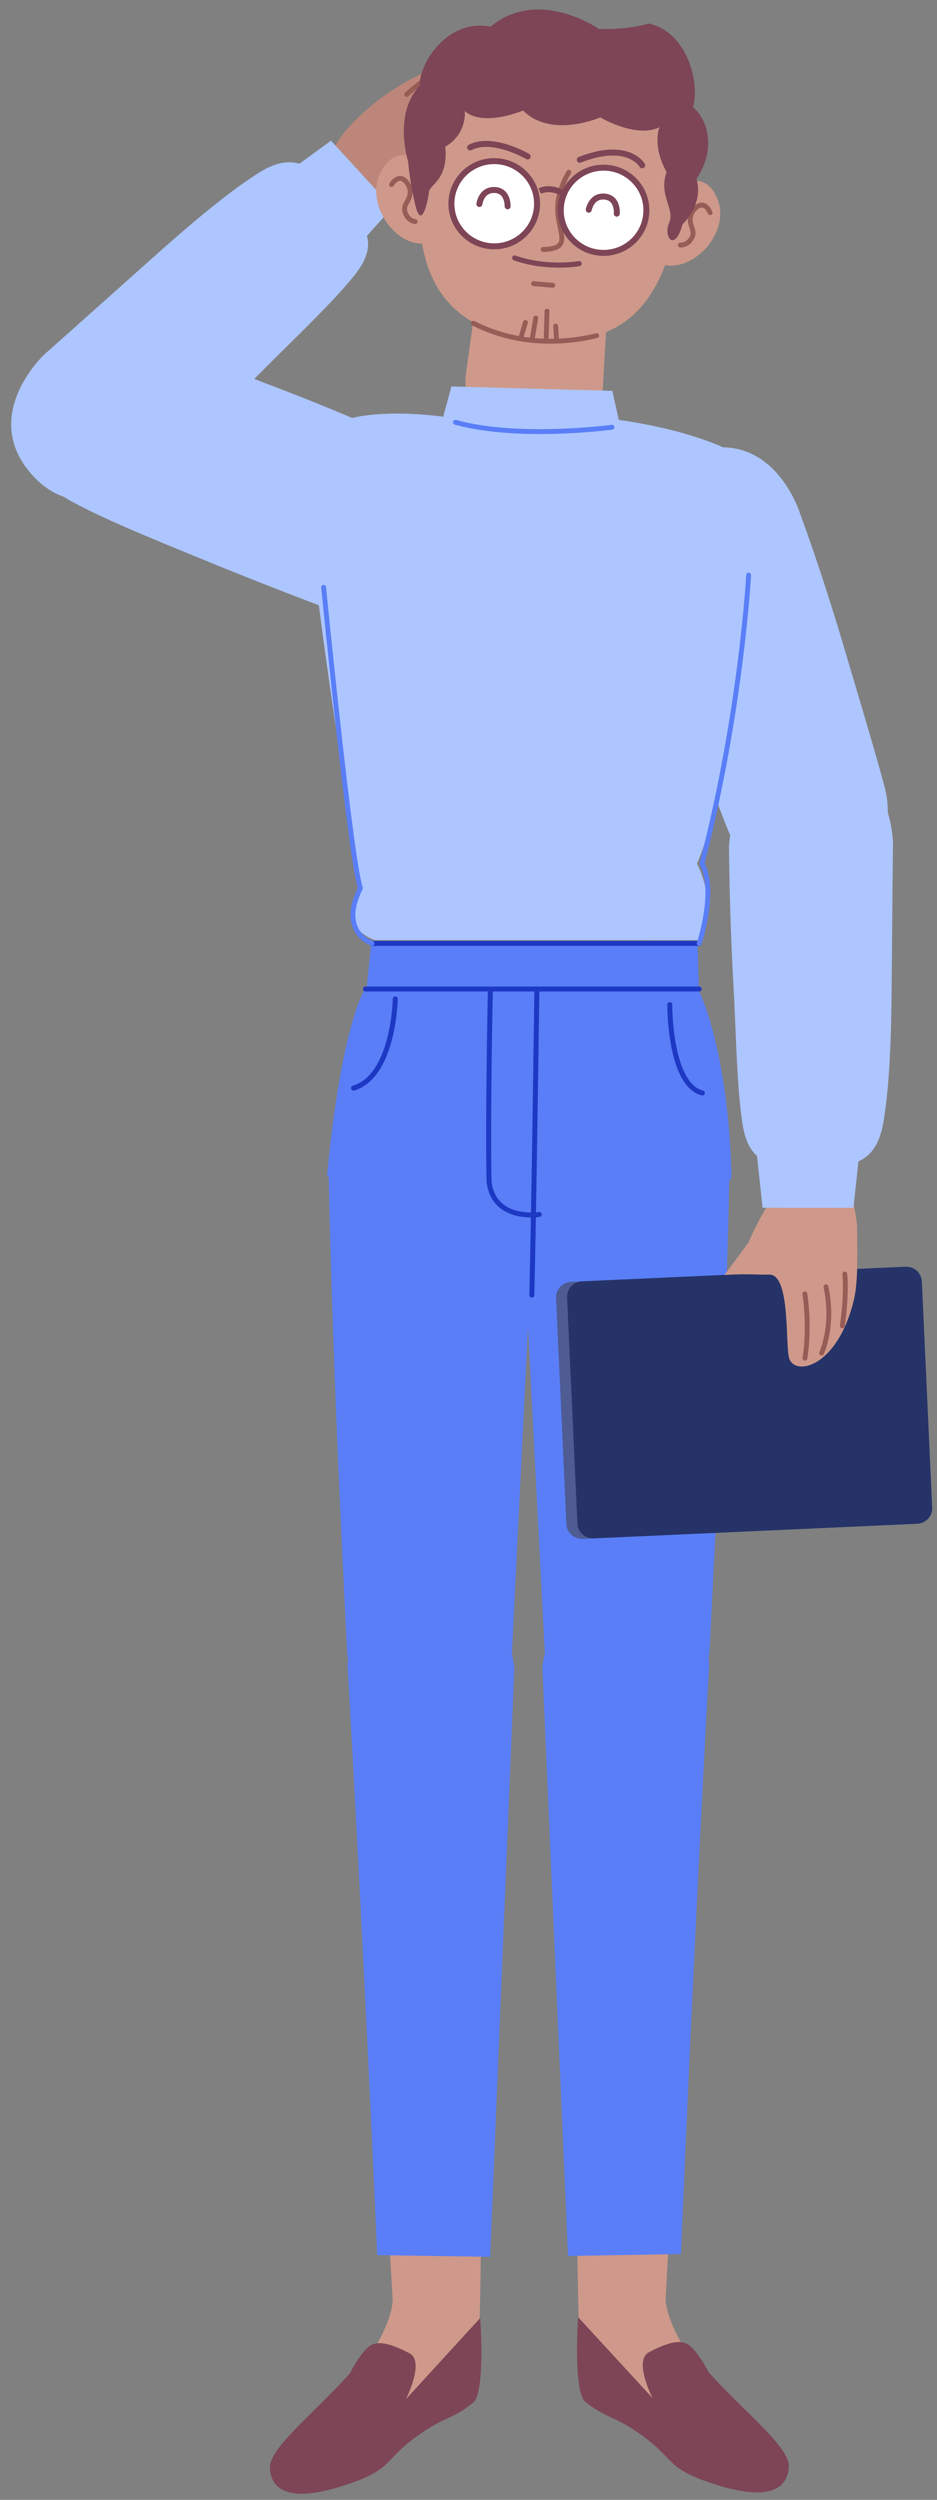 <?xml version="1.0" encoding="utf-8"?>
<svg width="120px" height="320px" viewBox="0 0 120 320" version="1.1" xmlns:xlink="http://www.w3.org/1999/xlink" xmlns="http://www.w3.org/2000/svg">
  <rect x="0" y="0" width="120" height="320" fill="#808080" stroke="none"/>
  <desc>Created with Lunacy</desc>
  <defs>
    <path d="M0 0L45.704 0L45.704 43.322L0 43.322L0 0Z" transform="translate(0.168 0.009)" id="path_1" />
    <path d="M0 0L38.976 0L38.976 29.532L0 29.532L0 0Z" transform="translate(0.196 0.466)" id="path_2" />
    <path d="M0 0L46.759 0L46.759 34.774L0 34.774L0 0Z" transform="translate(0 0.498)" id="path_3" />
    <clipPath id="mask_1">
      <use xlink:href="#path_1" />
    </clipPath>
    <clipPath id="mask_2">
      <use xlink:href="#path_2" />
    </clipPath>
    <clipPath id="mask_3">
      <use xlink:href="#path_3" />
    </clipPath>
  </defs>
  <g id="1.人物组件/6.产品经理/站立/摸头" transform="matrix(-1 0 0 1 119.383 0.383)">
    <g id="分组">
      <path d="M16.602 4.534C16.602 4.534 25.108 10.135 24.437 14.857C23.828 19.133 18.238 19.1 18.238 19.1C18.238 19.1 13.871 18.579 9.323 16.746C6.342 15.545 0.334 14.103 0.543 12.419C0.813 10.226 6.714 12.698 7.861 11.564C10.185 9.267 1.312 4.405 0.299 2.849C-1.681 -0.194 6.45 -2.263 16.602 4.534" transform="translate(52.852 6.84)" id="Fill-1" fill="#BC877A" stroke="none" />
      <path d="M7.97 5.397C7.97 5.397 4.537 1.594 0 0" transform="translate(54.234 8.347)" id="Stroke-3" fill="none" stroke="#965C56" stroke-width="0.623" stroke-linecap="round" stroke-linejoin="round" />
      <path d="M0 0C0 0 3.792 1.147 8.199 5.146" transform="translate(56.472 7.165)" id="Stroke-5" fill="none" stroke="#965C56" stroke-width="0.623" stroke-linecap="round" stroke-linejoin="round" />
      <path d="M5.977 4.047C5.977 4.047 4.204 2.208 0 0" transform="translate(61.321 7.664)" id="Stroke-7" fill="none" stroke="#965C56" stroke-width="0.623" stroke-linecap="round" stroke-linejoin="round" />
      <g id="分组" transform="translate(72.077 20.376)">
        <path d="M0 0L45.704 0L45.704 43.322L0 43.322L0 0Z" transform="translate(0.168 0.009)" id="Clip-10" fill="none" stroke="none" />
        <g clip-path="url(#mask_1)">
          <path d="M26.986 39.748C26.986 39.748 36.142 47.528 42.927 40.129C49.926 32.499 41.49 24.632 41.49 24.632C41.49 24.632 35.416 19.241 27.961 12.565C23.408 8.489 18.291 4.089 14.116 1.424C9.594 -1.462 7.218 0.354 3.825 4.053C-0.204 8.446 -1.421 10.67 1.98 14.771C5.222 18.681 10.241 23.342 13.964 27.129C21.065 34.349 26.986 39.748 26.986 39.748" transform="translate(0.168 0.009)" id="Fill-9" fill="#ADC6FF" stroke="none" />
        </g>
      </g>
      <path d="M7.845 0L0 8.554L5.246 14.444L14.221 4.657L7.845 0Z" transform="translate(69.151 17.623)" id="Fill-11" fill="#ADC6FF" stroke="none" />
      <path d="M18.243 12.351L16.54 0L0 1.473L0.712 13.99C0.964 18.836 5.183 22.523 10.046 22.146C10.139 22.138 10.232 22.131 10.325 22.124C15.299 21.741 18.922 17.268 18.243 12.351" transform="translate(41.454 35.032)" id="Fill-13" fill="#CE998A" stroke="none" />
      <path d="M0.345 2.566C0.345 2.566 4.14 -2.591 6.997 1.716C9.711 5.807 5.438 12.097 1.266 11.278C-0.872 7.41 0.345 2.566 0.345 2.566" transform="translate(63.352 19.451)" id="Fill-15" fill="#CE998A" stroke="none" />
      <path d="M7.113 1.865C7.113 1.865 2.462 -2.544 0.414 2.196C-1.531 6.7 3.79 12.141 7.752 10.602C9.169 6.42 7.113 1.865 7.113 1.865" transform="translate(27.142 22.756)" id="Fill-17" fill="#CE998A" stroke="none" />
      <path d="M33.411 17.07C34.739 31.927 27.671 36.511 18.519 37.32C9.368 38.13 2.238 34.959 0.269 20.001C-1.542 6.242 6.04 0.897 15.191 0.087C24.343 -0.722 32.245 4.027 33.411 17.07" transform="translate(32.108 5.808)" id="Fill-19" fill="#CE998A" stroke="none" />
      <path d="M0.005 5.683C0.131 8.693 2.687 11.031 5.713 10.905C8.739 10.779 11.09 8.236 10.962 5.227C10.836 2.217 8.28 -0.12 5.255 0.005C2.228 0.132 -0.122 2.673 0.005 5.683" transform="translate(50.604 20.24)" id="Fill-21" fill="#FFFFFF" stroke="none" />
      <path d="M0.005 5.683C0.131 8.693 2.687 11.031 5.713 10.905C8.739 10.779 11.09 8.236 10.962 5.227C10.836 2.217 8.28 -0.12 5.255 0.005C2.228 0.132 -0.122 2.673 0.005 5.683Z" transform="translate(50.604 20.24)" id="Stroke-23" fill="none" stroke="#7D4556" stroke-width="0.766" />
      <path d="M0.001 2.091C0.001 2.091 -0.085 0.075 1.653 0.002C3.392 -0.07 3.615 1.796 3.615 1.796" transform="translate(54.373 23.936)" id="Stroke-25" fill="none" stroke="#7D4556" stroke-width="0.766" stroke-linecap="round" stroke-linejoin="round" />
      <path d="M0 1.632C0 1.632 1.773 -1.51 7.991 0.925" transform="translate(37.14 19.144)" id="Stroke-27" fill="none" stroke="#7D4556" stroke-width="0.766" stroke-linecap="round" stroke-linejoin="round" />
      <path d="M0 1.609C0 1.609 4.486 -1.03 7.363 0.451" transform="translate(51.806 18.039)" id="Stroke-29" fill="none" stroke="#7D4556" stroke-width="0.766" stroke-linecap="round" stroke-linejoin="round" />
      <path d="M3.292 9.882C-0.703 9.802 1.518 7.595 1.423 4.43C1.354 2.153 0 0 0 0" transform="translate(46.538 21.673)" id="Stroke-31" fill="none" stroke="#965C56" stroke-width="0.623" stroke-linecap="round" stroke-linejoin="round" />
      <path d="M0 0.729C0 0.729 4.12 1.465 8.254 0" transform="translate(45.214 32.635)" id="Stroke-33" fill="none" stroke="#7D4556" stroke-width="0.655" stroke-linecap="round" stroke-linejoin="round" />
      <path d="M0.028 6.003C0.332 9 3.022 11.184 6.035 10.882C9.048 10.579 11.244 7.904 10.939 4.907C10.635 1.909 7.946 -0.275 4.933 0.028C1.92 0.331 -0.276 3.006 0.028 6.003" transform="translate(36.601 21.08)" id="Fill-35" fill="#FFFFFF" stroke="none" />
      <path d="M0.028 6.003C0.332 9 3.022 11.184 6.035 10.882C9.048 10.579 11.244 7.904 10.939 4.907C10.635 1.909 7.946 -0.275 4.933 0.028C1.92 0.331 -0.276 3.006 0.028 6.003Z" transform="translate(36.601 21.08)" id="Stroke-37" fill="none" stroke="#7D4556" stroke-width="0.766" />
      <path d="M0.007 2.194C0.007 2.194 -0.196 0.185 1.534 0.012C3.265 -0.163 3.599 1.688 3.599 1.688" transform="translate(40.385 24.773)" id="Stroke-39" fill="none" stroke="#7D4556" stroke-width="0.766" stroke-linecap="round" stroke-linejoin="round" />
      <g id="分组" transform="translate(46.934 23.649)">
        <path d="M0 0.662C0 0.662 1.417 -0.246 2.866 0.409" transform="translate(0.458 0.014)" id="Fill-41" fill="#FFFFFF" stroke="none" />
        <path d="M0 0.662C0 0.662 1.417 -0.246 2.866 0.409" transform="translate(0.458 0.014)" id="Stroke-43" fill="none" stroke="#7D4556" stroke-width="0.766" />
      </g>
      <path d="M0 1.593C2.963 2.323 9.42 3.274 15.797 0" transform="translate(42.97 40.99)" id="Stroke-44" fill="none" stroke="#965C56" stroke-width="0.623" stroke-linecap="round" stroke-linejoin="round" />
      <path d="M0 0.526L2.468 0.308" transform="translate(48.582 35.616)" id="Stroke-46" fill="none" stroke="#965C56" stroke-width="0.623" stroke-linecap="round" stroke-linejoin="round" />
      <path d="M0.368 0L0.47 3.402" transform="translate(48.963 39.447)" id="Stroke-48" fill="none" stroke="#965C56" stroke-width="0.623" stroke-linecap="round" stroke-linejoin="round" />
      <path d="M0.203 0L0.635 2.57" transform="translate(50.571 40.344)" id="Stroke-50" fill="none" stroke="#965C56" stroke-width="0.623" stroke-linecap="round" stroke-linejoin="round" />
      <path d="M0.468 0L0.37 1.541" transform="translate(47.75 41.359)" id="Stroke-52" fill="none" stroke="#965C56" stroke-width="0.623" stroke-linecap="round" stroke-linejoin="round" />
      <path d="M0.157 0L0.681 1.746" transform="translate(51.933 40.892)" id="Stroke-54" fill="none" stroke="#965C56" stroke-width="0.623" stroke-linecap="round" stroke-linejoin="round" />
      <path d="M0 0.981C0 0.981 0.763 -1.089 2.234 0.784C3.223 2.581 1.442 3.132 2.567 4.525C3.1 5.185 3.806 5.122 3.806 5.122" transform="translate(28.443 25.866)" id="Stroke-56" fill="none" stroke="#965C56" stroke-width="0.623" stroke-linecap="round" stroke-linejoin="round" />
      <path d="M3.011 0.791C3.011 0.791 1.893 -1.113 0.778 0.988C0.123 2.931 1.973 3.159 1.112 4.729C0.705 5.472 0 5.534 0 5.534" transform="translate(66.225 22.449)" id="Stroke-58" fill="none" stroke="#965C56" stroke-width="0.623" stroke-linecap="round" stroke-linejoin="round" />
      <g id="分组" transform="translate(28.495 0.368)">
        <path d="M0 0L38.976 0L38.976 29.532L0 29.532L0 0Z" transform="translate(0.196 0.466)" id="Clip-61" fill="none" stroke="none" />
        <g clip-path="url(#mask_2)">
          <path d="M3.277 27.47C3.277 27.47 0.534 25.042 1.495 21.658C-1.047 17.954 0.028 14.09 1.94 12.507C1.007 9.133 2.814 2.846 7.616 1.793C10.576 2.67 13.995 2.485 13.995 2.485C13.995 2.485 21.726 -2.911 27.868 2.201C33.61 1.064 37.173 7.348 36.912 9.727C40.394 13.347 38.416 19.492 38.416 19.492C38.416 19.492 38.272 21.814 37.494 25.072C36.689 28.443 35.843 24.275 35.76 23.34C35.676 22.405 33.256 21.834 33.663 17.555C30.832 15.92 31.162 12.985 31.162 12.985C31.162 12.985 29.416 15.103 23.695 12.938C20.07 16.559 13.823 13.812 13.823 13.812C13.823 13.812 9.21 16.537 6.236 15.072C6.236 15.072 7.229 17.341 5.327 20.808C6.39 23.856 4.207 25.503 5.001 27.317C5.795 29.132 4.239 31.155 3.277 27.47" transform="translate(0.196 0.466)" id="Fill-60" fill="#7D4556" stroke="none" />
        </g>
      </g>
      <path d="M23.95 73.77C25.067 51.98 25.999 29.444 26.329 11.5C26.329 11.5 24.358 -1.589 12.34 0.161C0.562 1.876 0 16.566 0 16.566L2.857 74.531C2.857 74.531 3.428 83.966 13.966 83.402C23.578 82.888 23.95 73.77 23.95 73.77" transform="translate(50.986 137.132)" id="Fill-62" fill="#597EF7" stroke="none" />
      <path d="M7.785 0.13L7.785 0.13C3.672 -0.694 -0.138 2.509 0.004 6.679C0.166 11.478 0.352 17.962 0.458 24.945C0.567 32.133 0.672 38.089 1.188 38.846C3.463 42.181 8.014 43.426 12.689 46.732C16.389 49.349 17.026 50.592 21.743 51.475C28.431 52.727 25.315 49.903 17.898 40.97C11.291 33.012 11.74 29.283 11.74 29.283L12.992 6.827C13.17 3.618 10.952 0.764 7.785 0.13" transform="translate(57.366 264.596)" id="Fill-64" fill="#CE998A" stroke="none" />
      <path d="M16.862 7.12C21.689 12.466 27.222 16.694 27.084 19.23C26.948 21.766 24.934 24.056 16.619 21.111C10.928 19.096 12.558 17.883 7.128 14.361C4.416 12.602 3.427 12.79 0.927 10.744C-0.505 8.909 0.149 0 0.149 0L9.661 10.388C9.661 10.388 7.19 5.551 9.226 4.506C11.261 3.46 13.135 2.749 14.333 3.609C15.533 4.468 16.862 7.12 16.862 7.12" transform="translate(57.733 296.335)" id="Fill-66" fill="#7D4556" stroke="none" />
      <path d="M21.36 10.854C19.206 48.566 17.561 86.318 17.561 86.318L3.101 86.535L0 11.149C0 11.149 0.991 -0.169 11.542 0.002C21.063 0.156 21.36 10.854 21.36 10.854" transform="translate(53.51 201.971)" id="Fill-68" fill="#597EF7" stroke="none" />
      <path d="M2.524 73.734C1.459 51.941 0.287 30.734 0 12.789C0 12.789 2.298 -1.626 14.311 0.152C26.086 1.895 26.612 16.587 26.612 16.587L23.615 74.544C23.615 74.544 23.022 83.979 12.485 83.389C2.875 82.852 2.524 73.734 2.524 73.734" transform="translate(25.976 137.016)" id="Fill-70" fill="#597EF7" stroke="none" />
      <path d="M17.761 0.127L17.761 0.127C21.875 -0.688 25.678 2.525 25.527 6.695C25.352 11.493 25.15 17.976 25.027 24.959C24.902 32.147 24.782 38.103 24.264 38.859C21.981 42.188 17.427 43.422 12.744 46.718C9.038 49.325 8.397 50.566 3.678 51.438C-3.012 52.674 0.11 49.857 7.548 40.942C14.176 33 13.735 29.27 13.735 29.27L12.539 6.811C12.366 3.602 14.592 0.754 17.761 0.127" transform="translate(20.395 264.47)" id="Fill-72" fill="#CE998A" stroke="none" />
      <path d="M10.254 7.08C5.416 12.414 -0.129 16.628 0.002 19.165C0.133 21.703 2.14 23.997 10.463 21.072C16.159 19.07 14.532 17.853 19.97 14.344C22.686 12.592 23.675 12.782 26.18 10.742C27.617 8.909 26.985 0 26.985 0L17.447 10.365C17.447 10.365 19.93 5.535 17.897 4.484C15.863 3.433 13.992 2.718 12.79 3.575C11.59 4.432 10.254 7.08 10.254 7.08" transform="translate(18.364 296.223)" id="Fill-74" fill="#7D4556" stroke="none" />
      <path d="M0 10.83C2.063 48.547 3.614 86.305 3.614 86.305L18.075 86.554L21.36 11.176C21.36 11.176 20.396 -0.144 9.844 0.001C0.323 0.132 0 10.83 0 10.83" transform="translate(28.562 201.842)" id="Fill-76" fill="#597EF7" stroke="none" />
      <path d="M42.047 3.873L40.988 0L20.385 0.559L19.557 4.272C19.557 4.272 2.929 6.369 0.458 12.517C-2.091 18.859 6.7 54.814 9.532 61.074C7.015 66.082 8.839 70.874 8.839 70.874L50.744 70.874C50.744 70.874 55.784 69.524 52.638 64.204C54.315 52.852 60.767 14.239 59.245 8.182C57.569 1.512 42.047 3.873 42.047 3.873" transform="translate(20.58 49.09)" id="Fill-78" fill="#ADC6FF" stroke="none" />
      <path d="M2.975 29.491C2.975 29.491 -0.652 9.032 0.103 0" transform="translate(23.167 66.727)" id="Stroke-80" fill="none" stroke="#965C56" stroke-width="0.623" stroke-linecap="round" stroke-linejoin="round" />
      <path d="M0 0.63C0 0.63 11.937 2.248 20.052 0" transform="translate(41.008 53.673)" id="Stroke-82" fill="none" stroke="#597EF7" stroke-width="0.623" stroke-linecap="round" stroke-linejoin="round" />
      <path d="M51.808 24.131C50.471 10.047 48.392 2.646 46.804 0C12.68 0.97 4.179 0.524 4.179 0.524C4.179 0.524 0.42 7.91 0 24.443C0 24.443 12.765 39.885 26.323 39.885C38.546 39.885 51.808 24.131 51.808 24.131" transform="translate(25.687 125.936)" id="Fill-84" fill="#597EF7" stroke="none" />
      <path d="M42.625 6.723L41.98 0.335L0.194 0L0 6.398C0 6.398 22.114 8.078 42.625 6.723" transform="translate(29.866 120.047)" id="Fill-86" fill="#597EF7" stroke="none" />
      <path d="M0.096 0C0.096 0 0.458 27.325 0.742 39.118" transform="translate(50.53 126.285)" id="Stroke-88" fill="none" stroke="#1D39C4" stroke-width="0.637" stroke-linecap="round" stroke-linejoin="round" />
      <path d="M6.263 0C6.263 0 6.608 16.509 6.422 24.248C5.861 29.404 0 28.481 0 28.481" transform="translate(50.327 126.595)" id="Stroke-90" fill="none" stroke="#1D39C4" stroke-width="0.637" stroke-linecap="round" stroke-linejoin="round" />
      <path d="M0 0C0 0 0.157 9.859 5.349 11.424" transform="translate(68.762 127.48)" id="Stroke-92" fill="none" stroke="#1D39C4" stroke-width="0.637" stroke-linecap="round" stroke-linejoin="round" />
      <path d="M4.173 0C4.173 0 4.248 10.214 0 11.31" transform="translate(29.433 128.219)" id="Stroke-94" fill="none" stroke="#1D39C4" stroke-width="0.637" stroke-linecap="round" stroke-linejoin="round" />
      <path d="M0 0.417L41.905 0.417" transform="translate(29.838 119.964)" id="Stroke-96" fill="none" stroke="#1D39C4" stroke-width="0.637" stroke-linecap="round" stroke-linejoin="round" />
      <path d="M0 0.417L42.743 0.417" transform="translate(29.838 125.8)" id="Stroke-98" fill="none" stroke="#1D39C4" stroke-width="0.637" stroke-linecap="round" stroke-linejoin="round" />
      <path d="M11.223 8.526C11.223 8.526 14.593 -2.653 24.835 0.59C35.279 3.897 31.425 15.076 31.425 15.076C31.425 15.076 29.195 22.909 26.189 32.303C23.84 39.644 22.066 45.285 20.112 49.84C18.006 54.755 12.756 57.61 7.959 56.091C0.668 53.783 -0.934 48.431 0.454 43.298C1.804 38.306 3.834 31.625 5.444 26.157C8.541 15.64 11.223 8.526 11.223 8.526" transform="translate(5.684 56.871)" id="Fill-100" fill="#ADC6FF" stroke="none" />
      <path d="M43.356 34.772L1.901 32.901C0.802 32.851 -0.047 31.925 0.002 30.832L1.323 1.892C1.372 0.799 2.303 -0.047 3.402 0.002L44.856 1.874C45.956 1.924 46.806 2.849 46.757 3.943L45.436 32.883C45.386 33.976 44.455 34.822 43.356 34.772" transform="translate(1.411 161.829)" id="Fill-102" fill="#4E5C93" stroke="none" />
      <g id="分组" transform="translate(0 161.267)">
        <path d="M0 0L46.759 0L46.759 34.774L0 34.774L0 0Z" transform="translate(0 0.498)" id="Clip-105" fill="none" stroke="none" />
        <g clip-path="url(#mask_3)">
          <path d="M43.356 34.772L1.902 32.901C0.803 32.85 -0.047 31.924 0.002 30.831L1.323 1.891C1.372 0.799 2.304 -0.047 3.402 0.002L44.857 1.874C45.957 1.924 46.807 2.849 46.757 3.943L45.436 32.883C45.386 33.976 44.456 34.821 43.356 34.772" transform="translate(-0.001 0.498)" id="Fill-104" fill="#253368" stroke="none" />
        </g>
      </g>
      <path d="M17.009 14.943C14.44 14.756 12.408 14.943 11.313 14.894C8.489 14.768 9.269 24.194 8.703 25.68C7.84 27.941 2.498 26.649 0.442 18.156C-0.143 15.742 0.022 12.143 0.019 8.723C0.019 8.723 0.726 0.507 4.03 0.038C6.896 -0.37 9.313 2.674 9.313 2.674C9.313 2.674 12.354 6.905 13.911 10.753L17.009 14.943Z" transform="translate(9.591 147.879)" id="Fill-106" fill="#CE998A" stroke="none" />
      <path d="M0.57 0C0.57 0 -0.102 3.944 0.558 8.232" transform="translate(15.735 165.243)" id="Stroke-108" fill="none" stroke="#965C56" stroke-width="0.623" stroke-linecap="round" stroke-linejoin="round" />
      <path d="M0.925 8.479C0.925 8.479 -0.707 4.992 0.365 0" transform="translate(13.238 164.336)" id="Stroke-110" fill="none" stroke="#965C56" stroke-width="0.623" stroke-linecap="round" stroke-linejoin="round" />
      <path d="M0.292 0C0.292 0 0.017 2.506 0.61 6.63" transform="translate(10.895 162.7)" id="Stroke-112" fill="none" stroke="#965C56" stroke-width="0.623" stroke-linecap="round" stroke-linejoin="round" />
      <path d="M21.002 11.966C21.002 11.966 20.603 -0.004 10.536 1.08836e-06C0.153 0.005 0 11.506 0 11.506C0 11.506 0.094 19.602 0.166 29.58C0.209 35.673 0.393 42.399 1.23 47.263C2.136 52.53 5.087 53.052 10.122 53.049C16.099 53.047 18.571 52.44 19.322 47.177C20.039 42.158 20.115 35.33 20.415 30.041C20.987 19.957 21.002 11.966 21.002 11.966" transform="translate(5.018 96.005)" id="Fill-114" fill="#ADC6FF" stroke="none" />
      <path d="M0.841 7.83L12.483 7.825L13.318 0L0 0.006L0.841 7.83Z" transform="translate(9.242 146.391)" id="Fill-116" fill="#ADC6FF" stroke="none" />
      <path d="M7.252 14.035C7.252 14.035 -3.544 18.233 1.209 29.14C6.056 40.261 16.781 35.54 16.781 35.54C16.781 35.54 24.364 32.74 33.41 29.023C40.479 26.119 45.917 23.921 50.231 21.584C54.888 19.061 57.011 13.246 54.785 8.138C51.402 0.374 45.769 -1.09 40.789 0.665C35.946 2.373 29.497 4.899 24.21 6.912C14.044 10.783 7.252 14.035 7.252 14.035" transform="translate(60.003 42.211)" id="Fill-118" fill="#ADC6FF" stroke="none" />
      <path d="M6.194 0C6.194 0 2.732 35.053 1.474 38.496C4.305 44.129 0 45.583 0 45.583" transform="translate(71.743 74.798)" id="Stroke-120" fill="none" stroke="#597EF7" stroke-width="0.623" stroke-linecap="round" stroke-linejoin="round" />
      <path d="M0 0C0 0 0.944 17.526 5.978 36.93C4.09 40.373 6.334 47.148 6.334 47.148" transform="translate(23.505 73.234)" id="Stroke-122" fill="none" stroke="#597EF7" stroke-width="0.623" stroke-linecap="round" stroke-linejoin="round" />
    </g>
  </g>
</svg>